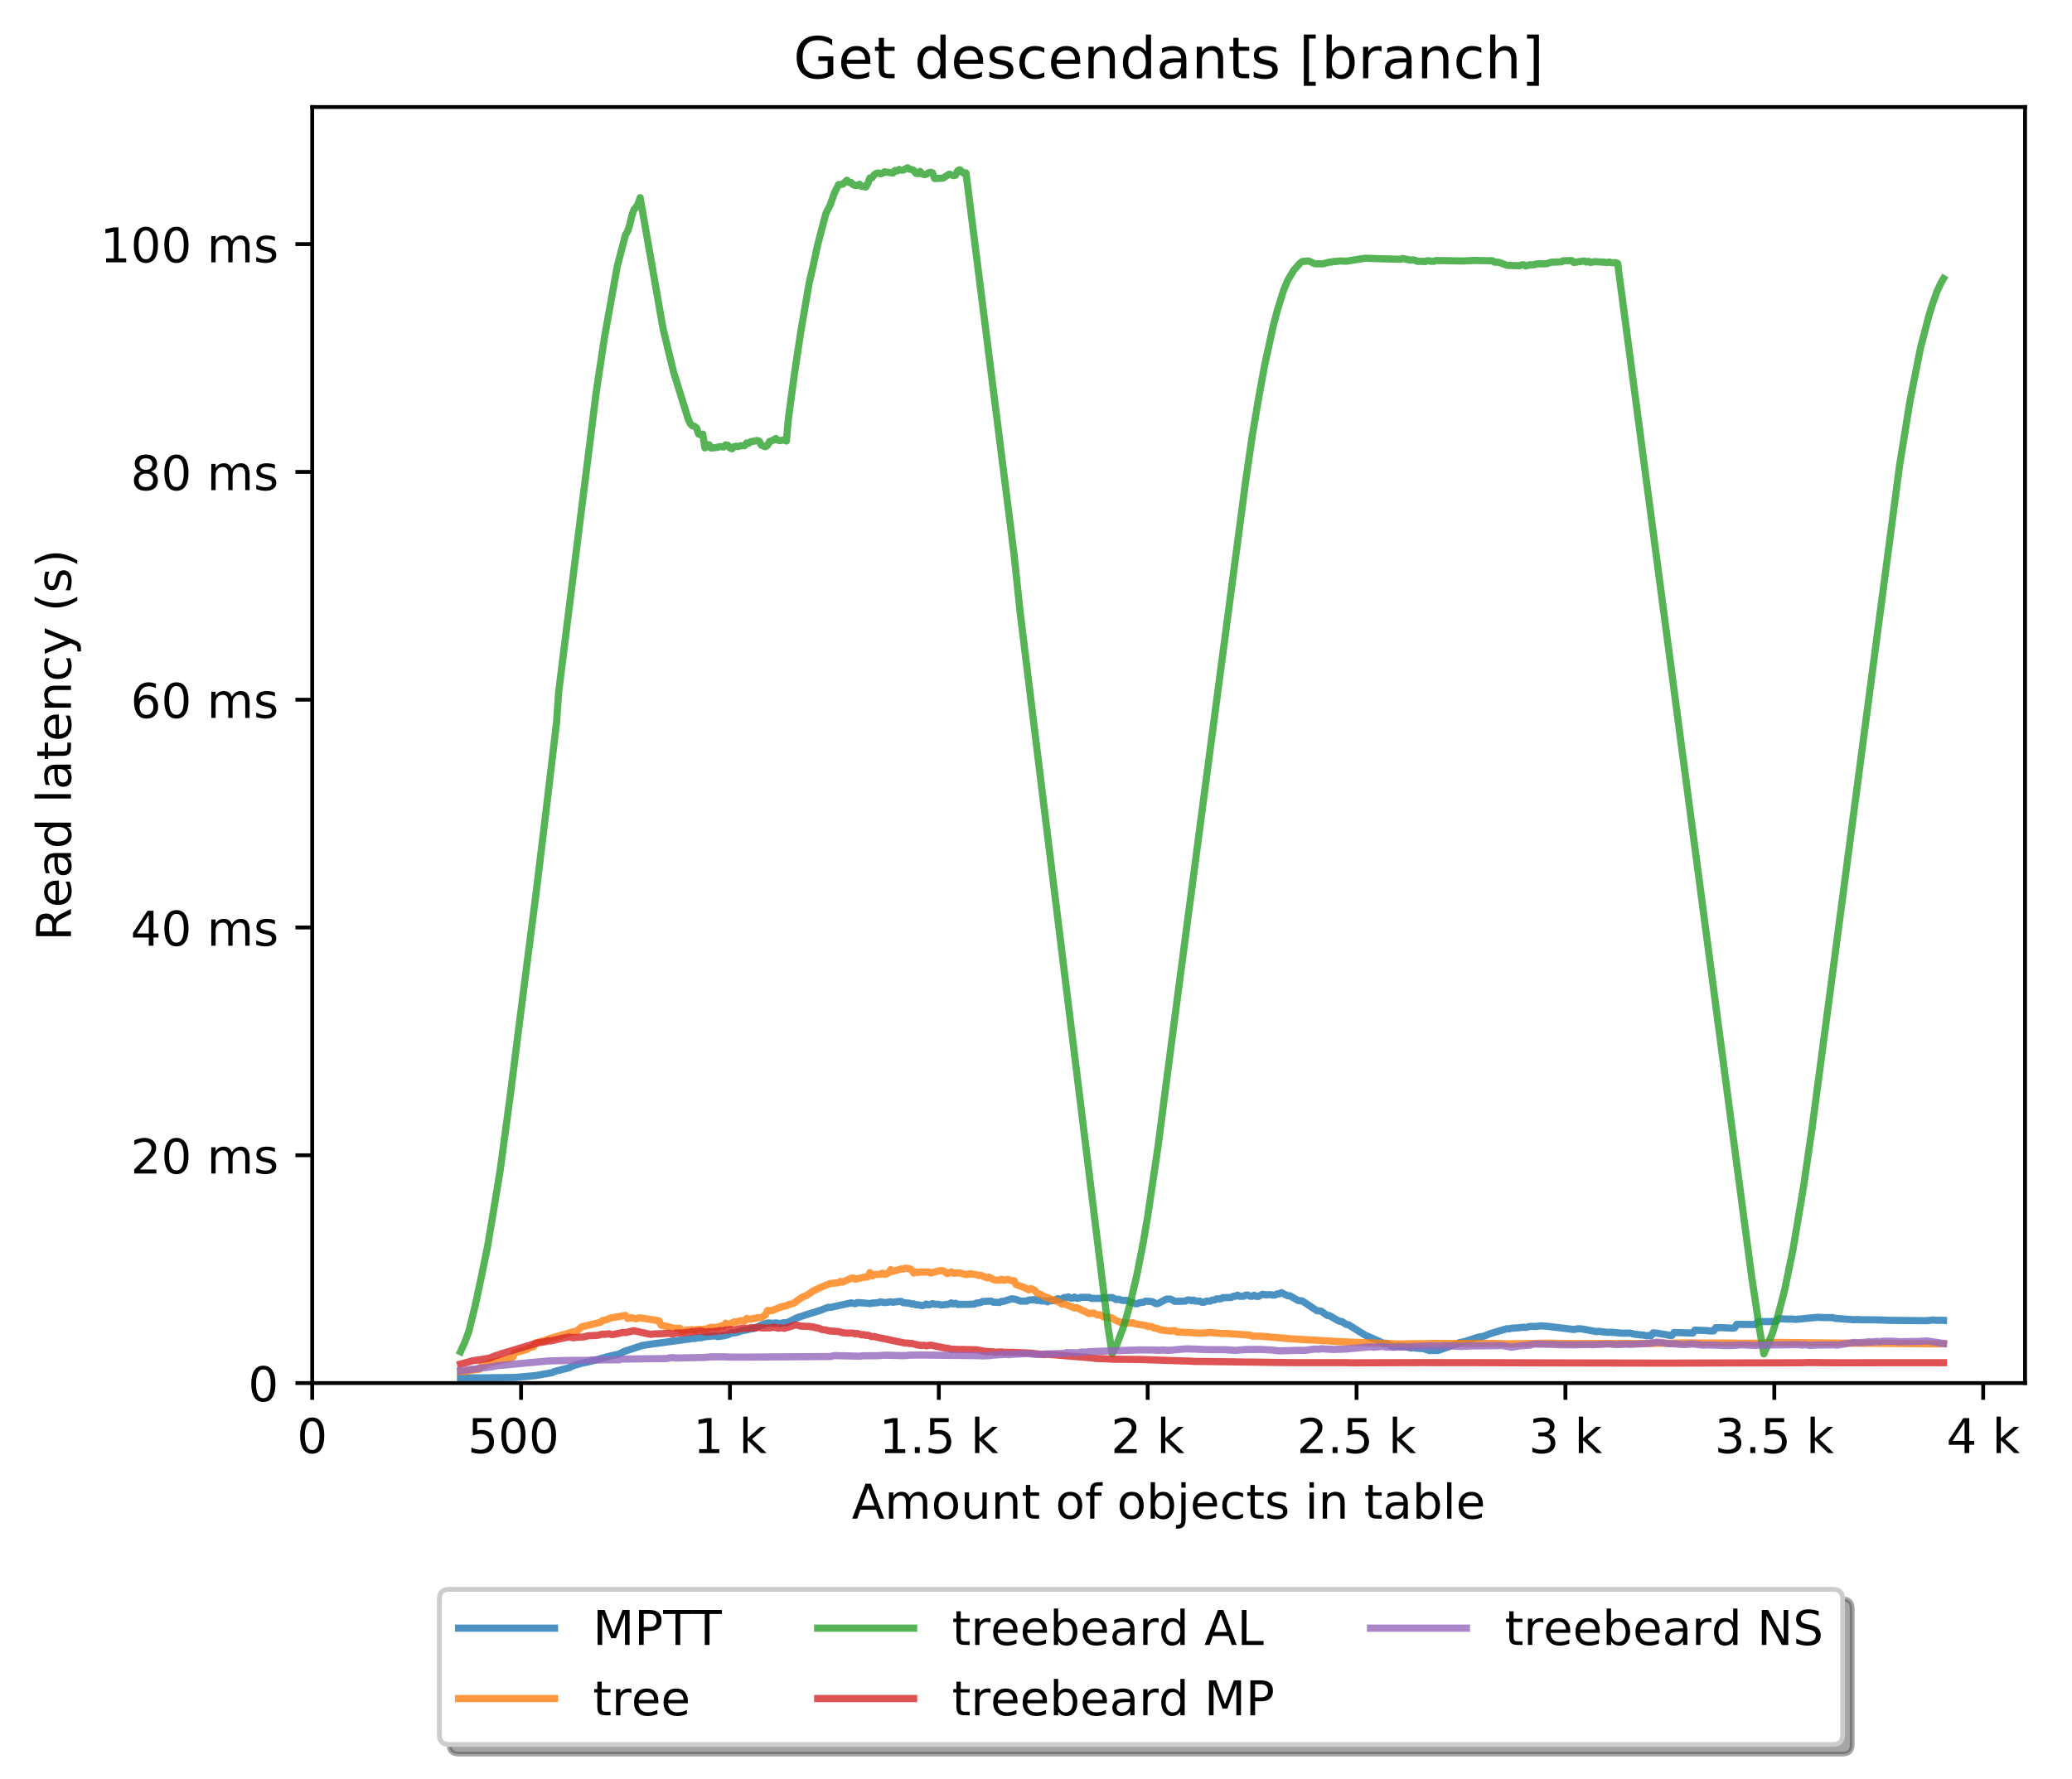 <?xml version="1.0" encoding="utf-8" standalone="no"?>
<!DOCTYPE svg PUBLIC "-//W3C//DTD SVG 1.1//EN"
  "http://www.w3.org/Graphics/SVG/1.1/DTD/svg11.dtd">
<!-- Created with matplotlib (http://matplotlib.org/) -->
<svg height="371pt" version="1.1" viewBox="0 0 432 371" width="432pt" xmlns="http://www.w3.org/2000/svg" xmlns:xlink="http://www.w3.org/1999/xlink">
 <defs>
  <style type="text/css">
*{stroke-linecap:butt;stroke-linejoin:round;}
  </style>
 </defs>
 <g id="figure_1">
  <g id="patch_1">
   <path d="M -0 371.002 
L 432.914 371.002 
L 432.914 0 
L -0 0 
z
" style="fill:#ffffff;"/>
  </g>
  <g id="axes_1">
   <g id="patch_2">
    <path d="M 65.094 288.43 
L 422.214 288.43 
L 422.214 22.318 
L 65.094 22.318 
z
" style="fill:#ffffff;"/>
   </g>
   <g id="matplotlib.axis_1">
    <g id="xtick_1">
     <g id="line2d_1">
      <defs>
       <path d="M 0 0 
L 0 3.5 
" id="m34a6d89c80" style="stroke:#000000;stroke-width:0.8;"/>
      </defs>
      <g>
       <use style="stroke:#000000;stroke-width:0.8;" x="65.094" xlink:href="#m34a6d89c80" y="288.43"/>
      </g>
     </g>
     <g id="text_1">
      <!-- 0 -->
      <defs>
       <path d="M 31.781 66.406 
Q 24.172 66.406 20.328 58.906 
Q 16.5 51.422 16.5 36.375 
Q 16.5 21.391 20.328 13.891 
Q 24.172 6.391 31.781 6.391 
Q 39.453 6.391 43.281 13.891 
Q 47.125 21.391 47.125 36.375 
Q 47.125 51.422 43.281 58.906 
Q 39.453 66.406 31.781 66.406 
z
M 31.781 74.219 
Q 44.047 74.219 50.516 64.516 
Q 56.984 54.828 56.984 36.375 
Q 56.984 17.969 50.516 8.266 
Q 44.047 -1.422 31.781 -1.422 
Q 19.531 -1.422 13.062 8.266 
Q 6.594 17.969 6.594 36.375 
Q 6.594 54.828 13.062 64.516 
Q 19.531 74.219 31.781 74.219 
z
" id="DejaVuSans-30"/>
      </defs>
      <g transform="translate(61.913 303.029)scale(0.1 -0.1)">
       <use xlink:href="#DejaVuSans-30"/>
      </g>
     </g>
    </g>
    <g id="xtick_2">
     <g id="line2d_2">
      <g>
       <use style="stroke:#000000;stroke-width:0.8;" x="108.642" xlink:href="#m34a6d89c80" y="288.43"/>
      </g>
     </g>
     <g id="text_2">
      <!-- 500  -->
      <defs>
       <path d="M 10.797 72.906 
L 49.516 72.906 
L 49.516 64.594 
L 19.828 64.594 
L 19.828 46.734 
Q 21.969 47.469 24.109 47.828 
Q 26.266 48.188 28.422 48.188 
Q 40.625 48.188 47.75 41.5 
Q 54.891 34.812 54.891 23.391 
Q 54.891 11.625 47.562 5.094 
Q 40.234 -1.422 26.906 -1.422 
Q 22.312 -1.422 17.547 -0.641 
Q 12.797 0.141 7.719 1.703 
L 7.719 11.625 
Q 12.109 9.234 16.797 8.062 
Q 21.484 6.891 26.703 6.891 
Q 35.156 6.891 40.078 11.328 
Q 45.016 15.766 45.016 23.391 
Q 45.016 31 40.078 35.438 
Q 35.156 39.891 26.703 39.891 
Q 22.75 39.891 18.812 39.016 
Q 14.891 38.141 10.797 36.281 
z
" id="DejaVuSans-35"/>
       <path id="DejaVuSans-20"/>
      </defs>
      <g transform="translate(97.51 303.029)scale(0.1 -0.1)">
       <use xlink:href="#DejaVuSans-35"/>
       <use x="63.623" xlink:href="#DejaVuSans-30"/>
       <use x="127.246" xlink:href="#DejaVuSans-30"/>
       <use x="190.869" xlink:href="#DejaVuSans-20"/>
      </g>
     </g>
    </g>
    <g id="xtick_3">
     <g id="line2d_3">
      <g>
       <use style="stroke:#000000;stroke-width:0.8;" x="152.191" xlink:href="#m34a6d89c80" y="288.43"/>
      </g>
     </g>
     <g id="text_3">
      <!-- 1 k -->
      <defs>
       <path d="M 12.406 8.297 
L 28.516 8.297 
L 28.516 63.922 
L 10.984 60.406 
L 10.984 69.391 
L 28.422 72.906 
L 38.281 72.906 
L 38.281 8.297 
L 54.391 8.297 
L 54.391 0 
L 12.406 0 
z
" id="DejaVuSans-31"/>
       <path d="M 9.078 75.984 
L 18.109 75.984 
L 18.109 31.109 
L 44.922 54.688 
L 56.391 54.688 
L 27.391 29.109 
L 57.625 0 
L 45.906 0 
L 18.109 26.703 
L 18.109 0 
L 9.078 0 
z
" id="DejaVuSans-6b"/>
      </defs>
      <g transform="translate(144.525 303.029)scale(0.1 -0.1)">
       <use xlink:href="#DejaVuSans-31"/>
       <use x="63.623" xlink:href="#DejaVuSans-20"/>
       <use x="95.41" xlink:href="#DejaVuSans-6b"/>
      </g>
     </g>
    </g>
    <g id="xtick_4">
     <g id="line2d_4">
      <g>
       <use style="stroke:#000000;stroke-width:0.8;" x="195.739" xlink:href="#m34a6d89c80" y="288.43"/>
      </g>
     </g>
     <g id="text_4">
      <!-- 1.5 k -->
      <defs>
       <path d="M 10.688 12.406 
L 21 12.406 
L 21 0 
L 10.688 0 
z
" id="DejaVuSans-2e"/>
      </defs>
      <g transform="translate(183.304 303.029)scale(0.1 -0.1)">
       <use xlink:href="#DejaVuSans-31"/>
       <use x="63.623" xlink:href="#DejaVuSans-2e"/>
       <use x="95.41" xlink:href="#DejaVuSans-35"/>
       <use x="159.033" xlink:href="#DejaVuSans-20"/>
       <use x="190.82" xlink:href="#DejaVuSans-6b"/>
      </g>
     </g>
    </g>
    <g id="xtick_5">
     <g id="line2d_5">
      <g>
       <use style="stroke:#000000;stroke-width:0.8;" x="239.288" xlink:href="#m34a6d89c80" y="288.43"/>
      </g>
     </g>
     <g id="text_5">
      <!-- 2 k -->
      <defs>
       <path d="M 19.188 8.297 
L 53.609 8.297 
L 53.609 0 
L 7.328 0 
L 7.328 8.297 
Q 12.938 14.109 22.625 23.891 
Q 32.328 33.688 34.812 36.531 
Q 39.547 41.844 41.422 45.531 
Q 43.312 49.219 43.312 52.781 
Q 43.312 58.594 39.234 62.25 
Q 35.156 65.922 28.609 65.922 
Q 23.969 65.922 18.812 64.312 
Q 13.672 62.703 7.812 59.422 
L 7.812 69.391 
Q 13.766 71.781 18.938 73 
Q 24.125 74.219 28.422 74.219 
Q 39.75 74.219 46.484 68.547 
Q 53.219 62.891 53.219 53.422 
Q 53.219 48.922 51.531 44.891 
Q 49.859 40.875 45.406 35.406 
Q 44.188 33.984 37.641 27.219 
Q 31.109 20.453 19.188 8.297 
z
" id="DejaVuSans-32"/>
      </defs>
      <g transform="translate(231.622 303.029)scale(0.1 -0.1)">
       <use xlink:href="#DejaVuSans-32"/>
       <use x="63.623" xlink:href="#DejaVuSans-20"/>
       <use x="95.41" xlink:href="#DejaVuSans-6b"/>
      </g>
     </g>
    </g>
    <g id="xtick_6">
     <g id="line2d_6">
      <g>
       <use style="stroke:#000000;stroke-width:0.8;" x="282.837" xlink:href="#m34a6d89c80" y="288.43"/>
      </g>
     </g>
     <g id="text_6">
      <!-- 2.5 k -->
      <g transform="translate(270.401 303.029)scale(0.1 -0.1)">
       <use xlink:href="#DejaVuSans-32"/>
       <use x="63.623" xlink:href="#DejaVuSans-2e"/>
       <use x="95.41" xlink:href="#DejaVuSans-35"/>
       <use x="159.033" xlink:href="#DejaVuSans-20"/>
       <use x="190.82" xlink:href="#DejaVuSans-6b"/>
      </g>
     </g>
    </g>
    <g id="xtick_7">
     <g id="line2d_7">
      <g>
       <use style="stroke:#000000;stroke-width:0.8;" x="326.385" xlink:href="#m34a6d89c80" y="288.43"/>
      </g>
     </g>
     <g id="text_7">
      <!-- 3 k -->
      <defs>
       <path d="M 40.578 39.312 
Q 47.656 37.797 51.625 33 
Q 55.609 28.219 55.609 21.188 
Q 55.609 10.406 48.188 4.484 
Q 40.766 -1.422 27.094 -1.422 
Q 22.516 -1.422 17.656 -0.516 
Q 12.797 0.391 7.625 2.203 
L 7.625 11.719 
Q 11.719 9.328 16.594 8.109 
Q 21.484 6.891 26.812 6.891 
Q 36.078 6.891 40.938 10.547 
Q 45.797 14.203 45.797 21.188 
Q 45.797 27.641 41.281 31.266 
Q 36.766 34.906 28.719 34.906 
L 20.219 34.906 
L 20.219 43.016 
L 29.109 43.016 
Q 36.375 43.016 40.234 45.922 
Q 44.094 48.828 44.094 54.297 
Q 44.094 59.906 40.109 62.906 
Q 36.141 65.922 28.719 65.922 
Q 24.656 65.922 20.016 65.031 
Q 15.375 64.156 9.812 62.312 
L 9.812 71.094 
Q 15.438 72.656 20.344 73.438 
Q 25.25 74.219 29.594 74.219 
Q 40.828 74.219 47.359 69.109 
Q 53.906 64.016 53.906 55.328 
Q 53.906 49.266 50.438 45.094 
Q 46.969 40.922 40.578 39.312 
z
" id="DejaVuSans-33"/>
      </defs>
      <g transform="translate(318.72 303.029)scale(0.1 -0.1)">
       <use xlink:href="#DejaVuSans-33"/>
       <use x="63.623" xlink:href="#DejaVuSans-20"/>
       <use x="95.41" xlink:href="#DejaVuSans-6b"/>
      </g>
     </g>
    </g>
    <g id="xtick_8">
     <g id="line2d_8">
      <g>
       <use style="stroke:#000000;stroke-width:0.8;" x="369.934" xlink:href="#m34a6d89c80" y="288.43"/>
      </g>
     </g>
     <g id="text_8">
      <!-- 3.5 k -->
      <g transform="translate(357.498 303.029)scale(0.1 -0.1)">
       <use xlink:href="#DejaVuSans-33"/>
       <use x="63.623" xlink:href="#DejaVuSans-2e"/>
       <use x="95.41" xlink:href="#DejaVuSans-35"/>
       <use x="159.033" xlink:href="#DejaVuSans-20"/>
       <use x="190.82" xlink:href="#DejaVuSans-6b"/>
      </g>
     </g>
    </g>
    <g id="xtick_9">
     <g id="line2d_9">
      <g>
       <use style="stroke:#000000;stroke-width:0.8;" x="413.482" xlink:href="#m34a6d89c80" y="288.43"/>
      </g>
     </g>
     <g id="text_9">
      <!-- 4 k -->
      <defs>
       <path d="M 37.797 64.312 
L 12.891 25.391 
L 37.797 25.391 
z
M 35.203 72.906 
L 47.609 72.906 
L 47.609 25.391 
L 58.016 25.391 
L 58.016 17.188 
L 47.609 17.188 
L 47.609 0 
L 37.797 0 
L 37.797 17.188 
L 4.891 17.188 
L 4.891 26.703 
z
" id="DejaVuSans-34"/>
      </defs>
      <g transform="translate(405.817 303.029)scale(0.1 -0.1)">
       <use xlink:href="#DejaVuSans-34"/>
       <use x="63.623" xlink:href="#DejaVuSans-20"/>
       <use x="95.41" xlink:href="#DejaVuSans-6b"/>
      </g>
     </g>
    </g>
    <g id="text_10">
     <!-- Amount of objects in table -->
     <defs>
      <path d="M 34.188 63.188 
L 20.797 26.906 
L 47.609 26.906 
z
M 28.609 72.906 
L 39.797 72.906 
L 67.578 0 
L 57.328 0 
L 50.688 18.703 
L 17.828 18.703 
L 11.188 0 
L 0.781 0 
z
" id="DejaVuSans-41"/>
      <path d="M 52 44.188 
Q 55.375 50.25 60.062 53.125 
Q 64.75 56 71.094 56 
Q 79.641 56 84.281 50.016 
Q 88.922 44.047 88.922 33.016 
L 88.922 0 
L 79.891 0 
L 79.891 32.719 
Q 79.891 40.578 77.094 44.375 
Q 74.312 48.188 68.609 48.188 
Q 61.625 48.188 57.562 43.547 
Q 53.516 38.922 53.516 30.906 
L 53.516 0 
L 44.484 0 
L 44.484 32.719 
Q 44.484 40.625 41.703 44.406 
Q 38.922 48.188 33.109 48.188 
Q 26.219 48.188 22.156 43.531 
Q 18.109 38.875 18.109 30.906 
L 18.109 0 
L 9.078 0 
L 9.078 54.688 
L 18.109 54.688 
L 18.109 46.188 
Q 21.188 51.219 25.484 53.609 
Q 29.781 56 35.688 56 
Q 41.656 56 45.828 52.969 
Q 50 49.953 52 44.188 
z
" id="DejaVuSans-6d"/>
      <path d="M 30.609 48.391 
Q 23.391 48.391 19.188 42.75 
Q 14.984 37.109 14.984 27.297 
Q 14.984 17.484 19.156 11.844 
Q 23.344 6.203 30.609 6.203 
Q 37.797 6.203 41.984 11.859 
Q 46.188 17.531 46.188 27.297 
Q 46.188 37.016 41.984 42.703 
Q 37.797 48.391 30.609 48.391 
z
M 30.609 56 
Q 42.328 56 49.016 48.375 
Q 55.719 40.766 55.719 27.297 
Q 55.719 13.875 49.016 6.219 
Q 42.328 -1.422 30.609 -1.422 
Q 18.844 -1.422 12.172 6.219 
Q 5.516 13.875 5.516 27.297 
Q 5.516 40.766 12.172 48.375 
Q 18.844 56 30.609 56 
z
" id="DejaVuSans-6f"/>
      <path d="M 8.5 21.578 
L 8.5 54.688 
L 17.484 54.688 
L 17.484 21.922 
Q 17.484 14.156 20.5 10.266 
Q 23.531 6.391 29.594 6.391 
Q 36.859 6.391 41.078 11.031 
Q 45.312 15.672 45.312 23.688 
L 45.312 54.688 
L 54.297 54.688 
L 54.297 0 
L 45.312 0 
L 45.312 8.406 
Q 42.047 3.422 37.719 1 
Q 33.406 -1.422 27.688 -1.422 
Q 18.266 -1.422 13.375 4.438 
Q 8.5 10.297 8.5 21.578 
z
M 31.109 56 
z
" id="DejaVuSans-75"/>
      <path d="M 54.891 33.016 
L 54.891 0 
L 45.906 0 
L 45.906 32.719 
Q 45.906 40.484 42.875 44.328 
Q 39.844 48.188 33.797 48.188 
Q 26.516 48.188 22.312 43.547 
Q 18.109 38.922 18.109 30.906 
L 18.109 0 
L 9.078 0 
L 9.078 54.688 
L 18.109 54.688 
L 18.109 46.188 
Q 21.344 51.125 25.703 53.562 
Q 30.078 56 35.797 56 
Q 45.219 56 50.047 50.172 
Q 54.891 44.344 54.891 33.016 
z
" id="DejaVuSans-6e"/>
      <path d="M 18.312 70.219 
L 18.312 54.688 
L 36.812 54.688 
L 36.812 47.703 
L 18.312 47.703 
L 18.312 18.016 
Q 18.312 11.328 20.141 9.422 
Q 21.969 7.516 27.594 7.516 
L 36.812 7.516 
L 36.812 0 
L 27.594 0 
Q 17.188 0 13.234 3.875 
Q 9.281 7.766 9.281 18.016 
L 9.281 47.703 
L 2.688 47.703 
L 2.688 54.688 
L 9.281 54.688 
L 9.281 70.219 
z
" id="DejaVuSans-74"/>
      <path d="M 37.109 75.984 
L 37.109 68.5 
L 28.516 68.5 
Q 23.688 68.5 21.797 66.547 
Q 19.922 64.594 19.922 59.516 
L 19.922 54.688 
L 34.719 54.688 
L 34.719 47.703 
L 19.922 47.703 
L 19.922 0 
L 10.891 0 
L 10.891 47.703 
L 2.297 47.703 
L 2.297 54.688 
L 10.891 54.688 
L 10.891 58.5 
Q 10.891 67.625 15.141 71.797 
Q 19.391 75.984 28.609 75.984 
z
" id="DejaVuSans-66"/>
      <path d="M 48.688 27.297 
Q 48.688 37.203 44.609 42.844 
Q 40.531 48.484 33.406 48.484 
Q 26.266 48.484 22.188 42.844 
Q 18.109 37.203 18.109 27.297 
Q 18.109 17.391 22.188 11.75 
Q 26.266 6.109 33.406 6.109 
Q 40.531 6.109 44.609 11.75 
Q 48.688 17.391 48.688 27.297 
z
M 18.109 46.391 
Q 20.953 51.266 25.266 53.625 
Q 29.594 56 35.594 56 
Q 45.562 56 51.781 48.094 
Q 58.016 40.188 58.016 27.297 
Q 58.016 14.406 51.781 6.484 
Q 45.562 -1.422 35.594 -1.422 
Q 29.594 -1.422 25.266 0.953 
Q 20.953 3.328 18.109 8.203 
L 18.109 0 
L 9.078 0 
L 9.078 75.984 
L 18.109 75.984 
z
" id="DejaVuSans-62"/>
      <path d="M 9.422 54.688 
L 18.406 54.688 
L 18.406 -0.984 
Q 18.406 -11.422 14.422 -16.109 
Q 10.453 -20.797 1.609 -20.797 
L -1.812 -20.797 
L -1.812 -13.188 
L 0.594 -13.188 
Q 5.719 -13.188 7.562 -10.812 
Q 9.422 -8.453 9.422 -0.984 
z
M 9.422 75.984 
L 18.406 75.984 
L 18.406 64.594 
L 9.422 64.594 
z
" id="DejaVuSans-6a"/>
      <path d="M 56.203 29.594 
L 56.203 25.203 
L 14.891 25.203 
Q 15.484 15.922 20.484 11.062 
Q 25.484 6.203 34.422 6.203 
Q 39.594 6.203 44.453 7.469 
Q 49.312 8.734 54.109 11.281 
L 54.109 2.781 
Q 49.266 0.734 44.188 -0.344 
Q 39.109 -1.422 33.891 -1.422 
Q 20.797 -1.422 13.156 6.188 
Q 5.516 13.812 5.516 26.812 
Q 5.516 40.234 12.766 48.109 
Q 20.016 56 32.328 56 
Q 43.359 56 49.781 48.891 
Q 56.203 41.797 56.203 29.594 
z
M 47.219 32.234 
Q 47.125 39.594 43.094 43.984 
Q 39.062 48.391 32.422 48.391 
Q 24.906 48.391 20.391 44.141 
Q 15.875 39.891 15.188 32.172 
z
" id="DejaVuSans-65"/>
      <path d="M 48.781 52.594 
L 48.781 44.188 
Q 44.969 46.297 41.141 47.344 
Q 37.312 48.391 33.406 48.391 
Q 24.656 48.391 19.812 42.844 
Q 14.984 37.312 14.984 27.297 
Q 14.984 17.281 19.812 11.734 
Q 24.656 6.203 33.406 6.203 
Q 37.312 6.203 41.141 7.25 
Q 44.969 8.297 48.781 10.406 
L 48.781 2.094 
Q 45.016 0.344 40.984 -0.531 
Q 36.969 -1.422 32.422 -1.422 
Q 20.062 -1.422 12.781 6.344 
Q 5.516 14.109 5.516 27.297 
Q 5.516 40.672 12.859 48.328 
Q 20.219 56 33.016 56 
Q 37.156 56 41.109 55.141 
Q 45.062 54.297 48.781 52.594 
z
" id="DejaVuSans-63"/>
      <path d="M 44.281 53.078 
L 44.281 44.578 
Q 40.484 46.531 36.375 47.5 
Q 32.281 48.484 27.875 48.484 
Q 21.188 48.484 17.844 46.438 
Q 14.5 44.391 14.5 40.281 
Q 14.5 37.156 16.891 35.375 
Q 19.281 33.594 26.516 31.984 
L 29.594 31.297 
Q 39.156 29.25 43.188 25.516 
Q 47.219 21.781 47.219 15.094 
Q 47.219 7.469 41.188 3.016 
Q 35.156 -1.422 24.609 -1.422 
Q 20.219 -1.422 15.453 -0.562 
Q 10.688 0.297 5.422 2 
L 5.422 11.281 
Q 10.406 8.688 15.234 7.391 
Q 20.062 6.109 24.812 6.109 
Q 31.156 6.109 34.562 8.281 
Q 37.984 10.453 37.984 14.406 
Q 37.984 18.062 35.516 20.016 
Q 33.062 21.969 24.703 23.781 
L 21.578 24.516 
Q 13.234 26.266 9.516 29.906 
Q 5.812 33.547 5.812 39.891 
Q 5.812 47.609 11.281 51.797 
Q 16.75 56 26.812 56 
Q 31.781 56 36.172 55.266 
Q 40.578 54.547 44.281 53.078 
z
" id="DejaVuSans-73"/>
      <path d="M 9.422 54.688 
L 18.406 54.688 
L 18.406 0 
L 9.422 0 
z
M 9.422 75.984 
L 18.406 75.984 
L 18.406 64.594 
L 9.422 64.594 
z
" id="DejaVuSans-69"/>
      <path d="M 34.281 27.484 
Q 23.391 27.484 19.188 25 
Q 14.984 22.516 14.984 16.5 
Q 14.984 11.719 18.141 8.906 
Q 21.297 6.109 26.703 6.109 
Q 34.188 6.109 38.703 11.406 
Q 43.219 16.703 43.219 25.484 
L 43.219 27.484 
z
M 52.203 31.203 
L 52.203 0 
L 43.219 0 
L 43.219 8.297 
Q 40.141 3.328 35.547 0.953 
Q 30.953 -1.422 24.312 -1.422 
Q 15.922 -1.422 10.953 3.297 
Q 6 8.016 6 15.922 
Q 6 25.141 12.172 29.828 
Q 18.359 34.516 30.609 34.516 
L 43.219 34.516 
L 43.219 35.406 
Q 43.219 41.609 39.141 45 
Q 35.062 48.391 27.688 48.391 
Q 23 48.391 18.547 47.266 
Q 14.109 46.141 10.016 43.891 
L 10.016 52.203 
Q 14.938 54.109 19.578 55.047 
Q 24.219 56 28.609 56 
Q 40.484 56 46.344 49.844 
Q 52.203 43.703 52.203 31.203 
z
" id="DejaVuSans-61"/>
      <path d="M 9.422 75.984 
L 18.406 75.984 
L 18.406 0 
L 9.422 0 
z
" id="DejaVuSans-6c"/>
     </defs>
     <g transform="translate(177.595 316.707)scale(0.1 -0.1)">
      <use xlink:href="#DejaVuSans-41"/>
      <use x="68.408" xlink:href="#DejaVuSans-6d"/>
      <use x="165.82" xlink:href="#DejaVuSans-6f"/>
      <use x="227.002" xlink:href="#DejaVuSans-75"/>
      <use x="290.381" xlink:href="#DejaVuSans-6e"/>
      <use x="353.76" xlink:href="#DejaVuSans-74"/>
      <use x="392.969" xlink:href="#DejaVuSans-20"/>
      <use x="424.756" xlink:href="#DejaVuSans-6f"/>
      <use x="485.938" xlink:href="#DejaVuSans-66"/>
      <use x="521.143" xlink:href="#DejaVuSans-20"/>
      <use x="552.93" xlink:href="#DejaVuSans-6f"/>
      <use x="614.111" xlink:href="#DejaVuSans-62"/>
      <use x="677.588" xlink:href="#DejaVuSans-6a"/>
      <use x="705.371" xlink:href="#DejaVuSans-65"/>
      <use x="766.895" xlink:href="#DejaVuSans-63"/>
      <use x="821.875" xlink:href="#DejaVuSans-74"/>
      <use x="861.084" xlink:href="#DejaVuSans-73"/>
      <use x="913.184" xlink:href="#DejaVuSans-20"/>
      <use x="944.971" xlink:href="#DejaVuSans-69"/>
      <use x="972.754" xlink:href="#DejaVuSans-6e"/>
      <use x="1036.133" xlink:href="#DejaVuSans-20"/>
      <use x="1067.92" xlink:href="#DejaVuSans-74"/>
      <use x="1107.129" xlink:href="#DejaVuSans-61"/>
      <use x="1168.408" xlink:href="#DejaVuSans-62"/>
      <use x="1231.885" xlink:href="#DejaVuSans-6c"/>
      <use x="1259.668" xlink:href="#DejaVuSans-65"/>
     </g>
    </g>
   </g>
   <g id="matplotlib.axis_2">
    <g id="ytick_1">
     <g id="line2d_10">
      <defs>
       <path d="M 0 0 
L -3.5 0 
" id="mdfe9439445" style="stroke:#000000;stroke-width:0.8;"/>
      </defs>
      <g>
       <use style="stroke:#000000;stroke-width:0.8;" x="65.094" xlink:href="#mdfe9439445" y="288.43"/>
      </g>
     </g>
     <g id="text_11">
      <!-- 0 -->
      <g transform="translate(51.731 292.229)scale(0.1 -0.1)">
       <use xlink:href="#DejaVuSans-30"/>
      </g>
     </g>
    </g>
    <g id="ytick_2">
     <g id="line2d_11">
      <g>
       <use style="stroke:#000000;stroke-width:0.8;" x="65.094" xlink:href="#mdfe9439445" y="240.926"/>
      </g>
     </g>
     <g id="text_12">
      <!-- 20 ms -->
      <g transform="translate(27.241 244.725)scale(0.1 -0.1)">
       <use xlink:href="#DejaVuSans-32"/>
       <use x="63.623" xlink:href="#DejaVuSans-30"/>
       <use x="127.246" xlink:href="#DejaVuSans-20"/>
       <use x="159.033" xlink:href="#DejaVuSans-6d"/>
       <use x="256.445" xlink:href="#DejaVuSans-73"/>
      </g>
     </g>
    </g>
    <g id="ytick_3">
     <g id="line2d_12">
      <g>
       <use style="stroke:#000000;stroke-width:0.8;" x="65.094" xlink:href="#mdfe9439445" y="193.422"/>
      </g>
     </g>
     <g id="text_13">
      <!-- 40 ms -->
      <g transform="translate(27.241 197.221)scale(0.1 -0.1)">
       <use xlink:href="#DejaVuSans-34"/>
       <use x="63.623" xlink:href="#DejaVuSans-30"/>
       <use x="127.246" xlink:href="#DejaVuSans-20"/>
       <use x="159.033" xlink:href="#DejaVuSans-6d"/>
       <use x="256.445" xlink:href="#DejaVuSans-73"/>
      </g>
     </g>
    </g>
    <g id="ytick_4">
     <g id="line2d_13">
      <g>
       <use style="stroke:#000000;stroke-width:0.8;" x="65.094" xlink:href="#mdfe9439445" y="145.917"/>
      </g>
     </g>
     <g id="text_14">
      <!-- 60 ms -->
      <defs>
       <path d="M 33.016 40.375 
Q 26.375 40.375 22.484 35.828 
Q 18.609 31.297 18.609 23.391 
Q 18.609 15.531 22.484 10.953 
Q 26.375 6.391 33.016 6.391 
Q 39.656 6.391 43.531 10.953 
Q 47.406 15.531 47.406 23.391 
Q 47.406 31.297 43.531 35.828 
Q 39.656 40.375 33.016 40.375 
z
M 52.594 71.297 
L 52.594 62.312 
Q 48.875 64.062 45.094 64.984 
Q 41.312 65.922 37.594 65.922 
Q 27.828 65.922 22.672 59.328 
Q 17.531 52.734 16.797 39.406 
Q 19.672 43.656 24.016 45.922 
Q 28.375 48.188 33.594 48.188 
Q 44.578 48.188 50.953 41.516 
Q 57.328 34.859 57.328 23.391 
Q 57.328 12.156 50.688 5.359 
Q 44.047 -1.422 33.016 -1.422 
Q 20.359 -1.422 13.672 8.266 
Q 6.984 17.969 6.984 36.375 
Q 6.984 53.656 15.188 63.938 
Q 23.391 74.219 37.203 74.219 
Q 40.922 74.219 44.703 73.484 
Q 48.484 72.75 52.594 71.297 
z
" id="DejaVuSans-36"/>
      </defs>
      <g transform="translate(27.241 149.717)scale(0.1 -0.1)">
       <use xlink:href="#DejaVuSans-36"/>
       <use x="63.623" xlink:href="#DejaVuSans-30"/>
       <use x="127.246" xlink:href="#DejaVuSans-20"/>
       <use x="159.033" xlink:href="#DejaVuSans-6d"/>
       <use x="256.445" xlink:href="#DejaVuSans-73"/>
      </g>
     </g>
    </g>
    <g id="ytick_5">
     <g id="line2d_14">
      <g>
       <use style="stroke:#000000;stroke-width:0.8;" x="65.094" xlink:href="#mdfe9439445" y="98.413"/>
      </g>
     </g>
     <g id="text_15">
      <!-- 80 ms -->
      <defs>
       <path d="M 31.781 34.625 
Q 24.75 34.625 20.719 30.859 
Q 16.703 27.094 16.703 20.516 
Q 16.703 13.922 20.719 10.156 
Q 24.75 6.391 31.781 6.391 
Q 38.812 6.391 42.859 10.172 
Q 46.922 13.969 46.922 20.516 
Q 46.922 27.094 42.891 30.859 
Q 38.875 34.625 31.781 34.625 
z
M 21.922 38.812 
Q 15.578 40.375 12.031 44.719 
Q 8.5 49.078 8.5 55.328 
Q 8.5 64.062 14.719 69.141 
Q 20.953 74.219 31.781 74.219 
Q 42.672 74.219 48.875 69.141 
Q 55.078 64.062 55.078 55.328 
Q 55.078 49.078 51.531 44.719 
Q 48 40.375 41.703 38.812 
Q 48.828 37.156 52.797 32.312 
Q 56.781 27.484 56.781 20.516 
Q 56.781 9.906 50.312 4.234 
Q 43.844 -1.422 31.781 -1.422 
Q 19.734 -1.422 13.25 4.234 
Q 6.781 9.906 6.781 20.516 
Q 6.781 27.484 10.781 32.312 
Q 14.797 37.156 21.922 38.812 
z
M 18.312 54.391 
Q 18.312 48.734 21.844 45.562 
Q 25.391 42.391 31.781 42.391 
Q 38.141 42.391 41.719 45.562 
Q 45.312 48.734 45.312 54.391 
Q 45.312 60.062 41.719 63.234 
Q 38.141 66.406 31.781 66.406 
Q 25.391 66.406 21.844 63.234 
Q 18.312 60.062 18.312 54.391 
z
" id="DejaVuSans-38"/>
      </defs>
      <g transform="translate(27.241 102.212)scale(0.1 -0.1)">
       <use xlink:href="#DejaVuSans-38"/>
       <use x="63.623" xlink:href="#DejaVuSans-30"/>
       <use x="127.246" xlink:href="#DejaVuSans-20"/>
       <use x="159.033" xlink:href="#DejaVuSans-6d"/>
       <use x="256.445" xlink:href="#DejaVuSans-73"/>
      </g>
     </g>
    </g>
    <g id="ytick_6">
     <g id="line2d_15">
      <g>
       <use style="stroke:#000000;stroke-width:0.8;" x="65.094" xlink:href="#mdfe9439445" y="50.909"/>
      </g>
     </g>
     <g id="text_16">
      <!-- 100 ms -->
      <g transform="translate(20.878 54.708)scale(0.1 -0.1)">
       <use xlink:href="#DejaVuSans-31"/>
       <use x="63.623" xlink:href="#DejaVuSans-30"/>
       <use x="127.246" xlink:href="#DejaVuSans-30"/>
       <use x="190.869" xlink:href="#DejaVuSans-20"/>
       <use x="222.656" xlink:href="#DejaVuSans-6d"/>
       <use x="320.068" xlink:href="#DejaVuSans-73"/>
      </g>
     </g>
    </g>
    <g id="text_17">
     <!-- Read latency (s) -->
     <defs>
      <path d="M 44.391 34.188 
Q 47.562 33.109 50.562 29.594 
Q 53.562 26.078 56.594 19.922 
L 66.609 0 
L 56 0 
L 46.688 18.703 
Q 43.062 26.031 39.672 28.422 
Q 36.281 30.812 30.422 30.812 
L 19.672 30.812 
L 19.672 0 
L 9.812 0 
L 9.812 72.906 
L 32.078 72.906 
Q 44.578 72.906 50.734 67.672 
Q 56.891 62.453 56.891 51.906 
Q 56.891 45.016 53.688 40.469 
Q 50.484 35.938 44.391 34.188 
z
M 19.672 64.797 
L 19.672 38.922 
L 32.078 38.922 
Q 39.203 38.922 42.844 42.219 
Q 46.484 45.516 46.484 51.906 
Q 46.484 58.297 42.844 61.547 
Q 39.203 64.797 32.078 64.797 
z
" id="DejaVuSans-52"/>
      <path d="M 45.406 46.391 
L 45.406 75.984 
L 54.391 75.984 
L 54.391 0 
L 45.406 0 
L 45.406 8.203 
Q 42.578 3.328 38.25 0.953 
Q 33.938 -1.422 27.875 -1.422 
Q 17.969 -1.422 11.734 6.484 
Q 5.516 14.406 5.516 27.297 
Q 5.516 40.188 11.734 48.094 
Q 17.969 56 27.875 56 
Q 33.938 56 38.25 53.625 
Q 42.578 51.266 45.406 46.391 
z
M 14.797 27.297 
Q 14.797 17.391 18.875 11.75 
Q 22.953 6.109 30.078 6.109 
Q 37.203 6.109 41.297 11.75 
Q 45.406 17.391 45.406 27.297 
Q 45.406 37.203 41.297 42.844 
Q 37.203 48.484 30.078 48.484 
Q 22.953 48.484 18.875 42.844 
Q 14.797 37.203 14.797 27.297 
z
" id="DejaVuSans-64"/>
      <path d="M 32.172 -5.078 
Q 28.375 -14.844 24.75 -17.812 
Q 21.141 -20.797 15.094 -20.797 
L 7.906 -20.797 
L 7.906 -13.281 
L 13.188 -13.281 
Q 16.891 -13.281 18.938 -11.516 
Q 21 -9.766 23.484 -3.219 
L 25.094 0.875 
L 2.984 54.688 
L 12.5 54.688 
L 29.594 11.922 
L 46.688 54.688 
L 56.203 54.688 
z
" id="DejaVuSans-79"/>
      <path d="M 31 75.875 
Q 24.469 64.656 21.281 53.656 
Q 18.109 42.672 18.109 31.391 
Q 18.109 20.125 21.312 9.062 
Q 24.516 -2 31 -13.188 
L 23.188 -13.188 
Q 15.875 -1.703 12.234 9.375 
Q 8.594 20.453 8.594 31.391 
Q 8.594 42.281 12.203 53.312 
Q 15.828 64.359 23.188 75.875 
z
" id="DejaVuSans-28"/>
      <path d="M 8.016 75.875 
L 15.828 75.875 
Q 23.141 64.359 26.781 53.312 
Q 30.422 42.281 30.422 31.391 
Q 30.422 20.453 26.781 9.375 
Q 23.141 -1.703 15.828 -13.188 
L 8.016 -13.188 
Q 14.5 -2 17.703 9.062 
Q 20.906 20.125 20.906 31.391 
Q 20.906 42.672 17.703 53.656 
Q 14.5 64.656 8.016 75.875 
z
" id="DejaVuSans-29"/>
     </defs>
     <g transform="translate(14.798 196.212)rotate(-90)scale(0.1 -0.1)">
      <use xlink:href="#DejaVuSans-52"/>
      <use x="69.42" xlink:href="#DejaVuSans-65"/>
      <use x="130.943" xlink:href="#DejaVuSans-61"/>
      <use x="192.223" xlink:href="#DejaVuSans-64"/>
      <use x="255.699" xlink:href="#DejaVuSans-20"/>
      <use x="287.486" xlink:href="#DejaVuSans-6c"/>
      <use x="315.27" xlink:href="#DejaVuSans-61"/>
      <use x="376.549" xlink:href="#DejaVuSans-74"/>
      <use x="415.758" xlink:href="#DejaVuSans-65"/>
      <use x="477.281" xlink:href="#DejaVuSans-6e"/>
      <use x="540.66" xlink:href="#DejaVuSans-63"/>
      <use x="595.641" xlink:href="#DejaVuSans-79"/>
      <use x="654.82" xlink:href="#DejaVuSans-20"/>
      <use x="686.607" xlink:href="#DejaVuSans-28"/>
      <use x="725.621" xlink:href="#DejaVuSans-73"/>
      <use x="777.721" xlink:href="#DejaVuSans-29"/>
     </g>
    </g>
   </g>
   <g id="line2d_16">
    <path clip-path="url(#pce3b94813b)" d="M 96.013 287.322 
L 100.368 287.348 
L 105.158 287.294 
L 107.336 287.261 
L 111.691 286.864 
L 115.175 286.246 
L 115.61 286.009 
L 118.658 285.241 
L 119.529 284.802 
L 121.271 284.299 
L 123.013 283.935 
L 127.368 282.745 
L 128.675 282.474 
L 129.546 282.191 
L 129.981 281.888 
L 133.9 280.593 
L 135.642 280.327 
L 143.917 279.213 
L 144.352 279.102 
L 144.788 279.147 
L 145.659 278.949 
L 146.094 278.999 
L 146.965 278.774 
L 149.142 278.582 
L 149.578 278.745 
L 150.884 278.575 
L 151.755 278.365 
L 152.626 277.975 
L 153.497 277.916 
L 154.804 277.495 
L 155.675 277.353 
L 156.11 277.217 
L 156.981 277.091 
L 159.159 276.172 
L 160.03 275.892 
L 161.336 275.967 
L 161.772 275.887 
L 162.643 276.017 
L 163.514 275.817 
L 163.949 275.901 
L 166.126 274.831 
L 168.304 274.107 
L 170.917 273.312 
L 172.659 272.628 
L 173.094 272.665 
L 177.449 271.71 
L 178.32 271.885 
L 178.756 271.642 
L 180.497 271.762 
L 181.368 271.868 
L 181.804 271.752 
L 182.675 271.699 
L 183.11 271.655 
L 183.546 271.493 
L 184.417 271.652 
L 185.723 271.491 
L 186.159 271.581 
L 187.465 271.406 
L 187.901 271.41 
L 188.336 271.68 
L 189.643 271.774 
L 190.078 271.953 
L 190.514 271.912 
L 190.949 272.103 
L 191.385 272.098 
L 192.256 272.286 
L 192.691 272.19 
L 193.127 271.944 
L 193.562 272.116 
L 193.998 272.05 
L 194.433 271.866 
L 194.868 271.988 
L 195.739 272.004 
L 196.175 272.162 
L 197.481 272.022 
L 197.917 271.936 
L 198.352 271.705 
L 198.788 271.938 
L 199.223 271.791 
L 199.659 272.03 
L 201.401 272.017 
L 203.143 271.97 
L 203.578 271.741 
L 204.449 271.654 
L 204.885 271.415 
L 206.627 271.339 
L 207.062 271.559 
L 207.933 271.59 
L 208.369 271.631 
L 208.804 271.39 
L 209.239 271.395 
L 210.981 270.838 
L 211.852 270.989 
L 212.723 271.325 
L 214.03 271.356 
L 214.465 271.122 
L 215.772 271.021 
L 216.207 271.215 
L 216.643 271.092 
L 217.078 271.315 
L 217.949 271.282 
L 218.385 271.499 
L 218.82 271.265 
L 219.691 271.244 
L 220.562 270.826 
L 220.998 271.065 
L 221.869 270.599 
L 222.304 270.602 
L 222.74 270.454 
L 223.175 270.694 
L 223.611 270.711 
L 224.046 270.501 
L 224.481 270.745 
L 224.917 270.745 
L 225.352 270.548 
L 227.094 270.559 
L 227.53 270.771 
L 229.707 270.782 
L 230.143 270.54 
L 230.578 270.678 
L 231.449 270.599 
L 231.885 270.589 
L 232.756 271.033 
L 233.191 270.941 
L 234.062 271.201 
L 234.933 271.193 
L 235.804 271.677 
L 236.24 271.651 
L 236.675 271.886 
L 237.111 271.89 
L 237.546 271.669 
L 238.417 271.58 
L 238.853 271.345 
L 240.159 271.425 
L 241.03 271.881 
L 241.465 271.829 
L 243.207 270.921 
L 244.078 270.917 
L 244.949 271.389 
L 247.127 271.344 
L 247.562 271.104 
L 247.998 271.1 
L 248.433 271.247 
L 248.869 271.118 
L 249.304 271.347 
L 250.175 271.344 
L 250.611 271.603 
L 251.046 271.579 
L 251.482 271.342 
L 252.353 271.337 
L 252.788 271.105 
L 253.224 271.107 
L 253.659 270.867 
L 254.53 270.863 
L 254.965 270.619 
L 256.707 270.58 
L 257.143 270.33 
L 257.578 270.328 
L 258.014 270.093 
L 258.449 270.338 
L 259.32 270.321 
L 259.756 270.081 
L 260.191 270.078 
L 260.627 270.319 
L 261.062 270.328 
L 261.498 270.121 
L 261.933 270.349 
L 262.369 270.365 
L 263.24 269.914 
L 264.111 270.049 
L 264.546 269.973 
L 265.417 270.077 
L 265.853 270.074 
L 266.288 269.824 
L 266.724 269.822 
L 267.159 269.582 
L 268.466 270.222 
L 268.901 270.217 
L 270.643 271.211 
L 271.514 271.308 
L 274.562 273.33 
L 275.433 273.435 
L 276.74 274.329 
L 277.175 274.357 
L 278.917 275.379 
L 279.353 275.563 
L 279.788 275.606 
L 280.659 276.196 
L 281.095 276.238 
L 284.579 278.411 
L 288.062 279.943 
L 288.498 280.216 
L 288.933 280.104 
L 290.675 280.901 
L 291.546 280.65 
L 291.982 280.82 
L 292.417 280.652 
L 293.724 281.016 
L 294.159 281.13 
L 294.595 280.999 
L 295.03 281.129 
L 296.772 281.261 
L 298.079 281.648 
L 299.821 281.638 
L 303.304 280.406 
L 303.74 280.329 
L 304.175 280.027 
L 305.482 279.745 
L 308.095 278.891 
L 309.401 278.64 
L 310.708 278.12 
L 314.192 277.089 
L 314.627 277.138 
L 315.063 277.007 
L 316.804 276.881 
L 317.675 276.772 
L 318.111 276.847 
L 318.982 276.617 
L 320.288 276.629 
L 321.159 276.498 
L 322.466 276.574 
L 324.643 276.834 
L 328.127 277.259 
L 328.998 277.099 
L 329.869 277.151 
L 332.917 277.713 
L 333.353 277.634 
L 335.095 277.858 
L 335.966 277.829 
L 338.143 278.031 
L 339.014 278.023 
L 339.885 278.009 
L 340.756 278.228 
L 342.063 278.39 
L 342.498 278.401 
L 343.369 278.58 
L 343.805 278.488 
L 344.24 278.57 
L 344.676 277.947 
L 345.547 278.045 
L 347.288 278.321 
L 348.159 278.501 
L 348.595 278.489 
L 349.03 277.888 
L 350.772 277.935 
L 352.95 278.007 
L 353.385 277.389 
L 355.998 277.487 
L 356.434 277.573 
L 357.305 277.541 
L 357.74 276.859 
L 358.176 276.932 
L 358.611 276.845 
L 361.224 276.989 
L 361.659 276.933 
L 362.095 276.184 
L 366.014 276.226 
L 366.45 275.62 
L 368.627 275.609 
L 370.369 275.567 
L 370.805 274.996 
L 371.676 275.048 
L 372.982 275.113 
L 373.418 275.06 
L 374.289 275.155 
L 379.079 274.709 
L 380.385 274.78 
L 382.127 274.769 
L 382.563 274.934 
L 386.482 275.222 
L 387.353 275.181 
L 388.224 275.24 
L 389.095 275.232 
L 390.837 275.245 
L 391.708 275.26 
L 393.885 275.35 
L 401.724 275.426 
L 403.031 275.277 
L 403.902 275.355 
L 404.773 275.34 
L 405.208 275.359 
L 405.208 275.359 
" style="fill:none;opacity:0.8;stroke:#1f77b4;stroke-linecap:square;stroke-width:1.5;"/>
   </g>
   <g id="line2d_17">
    <path clip-path="url(#pce3b94813b)" d="M 96.013 286.027 
L 96.884 286.032 
L 97.32 285.991 
L 97.755 285.815 
L 99.933 285.545 
L 100.368 284.848 
L 101.239 284.73 
L 102.11 284.232 
L 106.465 283.275 
L 106.9 283.048 
L 107.336 282.129 
L 109.949 281.392 
L 110.384 281.062 
L 111.255 280.827 
L 111.691 280.062 
L 113.868 279.452 
L 114.739 279.106 
L 120.4 277.482 
L 121.271 276.71 
L 125.191 275.755 
L 125.626 275.399 
L 126.497 275.198 
L 127.368 274.847 
L 130.417 274.323 
L 130.852 274.953 
L 131.723 274.793 
L 132.594 275.052 
L 133.03 274.868 
L 133.465 274.838 
L 136.078 275.233 
L 137.384 275.453 
L 137.82 276.353 
L 140.868 277.054 
L 141.739 277.007 
L 142.175 277.577 
L 142.61 277.561 
L 143.046 277.365 
L 144.352 277.295 
L 144.788 277.474 
L 145.223 277.263 
L 147.401 277.169 
L 147.836 276.892 
L 148.272 276.811 
L 149.142 276.816 
L 149.578 276.79 
L 150.449 276.473 
L 150.884 276.537 
L 151.32 275.933 
L 151.755 276.241 
L 152.191 276.13 
L 153.062 275.659 
L 153.497 275.703 
L 154.368 275.416 
L 155.239 275.518 
L 155.675 274.95 
L 156.11 275.103 
L 156.546 275.115 
L 156.981 274.95 
L 157.417 274.972 
L 157.852 274.808 
L 158.723 274.759 
L 159.594 274.202 
L 160.03 273.301 
L 160.901 273.326 
L 163.078 272.471 
L 163.949 272.326 
L 164.384 272.051 
L 164.82 272.012 
L 165.691 271.653 
L 166.997 270.662 
L 168.304 270.072 
L 169.61 269.18 
L 171.352 268.365 
L 173.094 267.663 
L 174.401 267.55 
L 174.836 267.475 
L 175.272 267.242 
L 175.707 267.373 
L 176.578 266.967 
L 177.449 266.575 
L 177.885 266.505 
L 178.32 266.786 
L 180.062 266.37 
L 180.933 266.276 
L 181.368 265.404 
L 181.804 266.086 
L 182.239 265.801 
L 183.11 265.754 
L 183.546 265.725 
L 183.981 265.514 
L 184.417 265.759 
L 184.852 265.645 
L 185.288 265.399 
L 185.723 264.753 
L 186.159 265.125 
L 187.901 264.633 
L 188.336 264.652 
L 188.772 264.471 
L 189.643 264.576 
L 190.078 264.866 
L 190.514 265.484 
L 190.949 265.25 
L 191.385 265.379 
L 191.82 265.281 
L 193.127 265.276 
L 193.562 265.244 
L 193.998 265.491 
L 195.739 265.024 
L 196.61 264.987 
L 197.481 265.594 
L 198.352 265.246 
L 198.788 265.539 
L 199.659 265.469 
L 200.094 265.464 
L 201.401 265.811 
L 202.272 265.646 
L 203.578 265.81 
L 204.014 266.007 
L 204.449 265.946 
L 205.756 266.49 
L 206.191 266.332 
L 207.062 266.835 
L 207.498 266.947 
L 208.369 267.004 
L 208.804 266.771 
L 209.239 266.989 
L 210.11 266.815 
L 210.981 267.105 
L 211.417 267.074 
L 211.852 267.892 
L 213.594 268.53 
L 214.465 269.003 
L 214.901 268.712 
L 215.772 269.104 
L 216.207 269.661 
L 217.078 270.034 
L 217.949 270.464 
L 220.562 271.433 
L 221.433 271.965 
L 221.869 271.891 
L 224.046 272.787 
L 224.481 272.696 
L 227.094 273.943 
L 227.965 273.802 
L 228.836 274.243 
L 229.272 274.181 
L 230.143 274.662 
L 231.449 274.733 
L 231.885 274.891 
L 232.756 275.433 
L 233.627 275.739 
L 234.062 275.858 
L 234.498 275.812 
L 234.933 275.943 
L 236.24 275.853 
L 236.675 276.085 
L 238.417 276.346 
L 238.853 276.418 
L 239.288 276.638 
L 239.723 276.595 
L 240.159 276.677 
L 240.594 276.953 
L 241.465 277.092 
L 241.901 277.334 
L 244.078 277.586 
L 244.949 277.482 
L 245.385 277.783 
L 246.256 277.812 
L 247.998 277.894 
L 250.175 278.03 
L 252.353 277.886 
L 254.965 278.108 
L 255.836 278.077 
L 256.707 278.168 
L 257.578 278.215 
L 260.627 278.437 
L 261.062 278.651 
L 262.804 278.647 
L 268.901 279.189 
L 278.046 279.71 
L 279.788 279.823 
L 291.982 280.283 
L 294.595 280.196 
L 297.208 280.21 
L 298.95 280.151 
L 306.788 280.188 
L 311.143 280.149 
L 314.627 280.241 
L 315.498 280.216 
L 317.24 280.207 
L 322.901 280.106 
L 325.95 280.17 
L 327.256 280.176 
L 344.676 280.174 
L 345.547 280.13 
L 347.288 280.138 
L 350.772 280.066 
L 360.788 280.078 
L 362.966 280.126 
L 367.321 280.105 
L 368.192 280.014 
L 370.369 279.951 
L 387.789 280.132 
L 390.402 280.127 
L 403.031 280.262 
L 405.208 280.232 
L 405.208 280.232 
" style="fill:none;opacity:0.8;stroke:#ff7f0e;stroke-linecap:square;stroke-width:1.5;"/>
   </g>
   <g id="line2d_18">
    <path clip-path="url(#pce3b94813b)" d="M 96.013 281.894 
L 96.884 279.984 
L 97.755 277.632 
L 99.062 272.335 
L 100.368 266.228 
L 101.675 259.84 
L 102.981 252.009 
L 104.287 244.007 
L 106.465 227.842 
L 108.207 214.026 
L 109.949 200.415 
L 111.691 186.892 
L 113.868 168.945 
L 116.046 150.604 
L 116.481 144.299 
L 118.658 126.815 
L 124.32 81.694 
L 126.062 70.173 
L 128.675 55.616 
L 130.417 48.957 
L 130.852 48.25 
L 131.288 46.914 
L 131.723 45.036 
L 132.159 43.73 
L 132.594 43.251 
L 133.03 42.553 
L 133.465 41.226 
L 138.255 68.607 
L 140.433 77.569 
L 143.481 87.387 
L 143.917 88.375 
L 144.352 88.779 
L 144.788 88.909 
L 145.223 89.244 
L 145.659 90.536 
L 146.094 90.657 
L 146.53 90.534 
L 146.965 93.4 
L 147.401 93.142 
L 147.836 92.741 
L 148.272 93.438 
L 149.578 93.297 
L 150.013 93.148 
L 150.884 93.211 
L 151.32 92.774 
L 151.755 92.862 
L 152.191 93.404 
L 152.626 93.588 
L 153.062 93.137 
L 153.497 93.053 
L 153.933 93.117 
L 154.368 92.963 
L 155.239 92.946 
L 155.675 92.361 
L 156.11 92.45 
L 156.546 92.105 
L 157.417 91.962 
L 157.852 91.864 
L 158.288 92.009 
L 158.723 92.837 
L 159.594 93.164 
L 160.03 92.852 
L 160.465 92.053 
L 160.901 91.947 
L 161.772 91.456 
L 162.207 91.823 
L 162.643 91.909 
L 163.514 91.731 
L 163.949 91.97 
L 164.384 87.214 
L 165.691 77.558 
L 166.997 68.93 
L 168.739 58.845 
L 169.61 55.117 
L 170.481 51.057 
L 171.788 46.05 
L 172.223 44.456 
L 173.094 42.738 
L 173.965 40.248 
L 174.836 38.501 
L 175.707 38.412 
L 176.578 37.59 
L 177.014 38.047 
L 177.449 38.057 
L 177.885 38.53 
L 178.32 38.67 
L 178.756 38.657 
L 179.191 38.424 
L 179.626 38.887 
L 180.062 38.842 
L 180.497 39.024 
L 180.933 38.266 
L 181.368 37.11 
L 181.804 37.07 
L 182.239 36.479 
L 182.675 36.168 
L 183.11 36.064 
L 183.546 36.248 
L 183.981 36.132 
L 184.417 35.837 
L 186.159 36.095 
L 186.594 35.551 
L 187.03 35.667 
L 187.465 35.342 
L 187.901 35.491 
L 188.336 35.458 
L 189.207 34.99 
L 189.643 35.298 
L 190.078 35.364 
L 190.514 35.543 
L 190.949 36.145 
L 191.385 36.231 
L 191.82 35.74 
L 192.256 36.273 
L 192.691 36.426 
L 193.127 36.349 
L 193.562 36.06 
L 193.998 35.929 
L 194.433 36.057 
L 194.868 37.24 
L 196.61 37.153 
L 197.917 36.313 
L 198.788 36.626 
L 199.223 36.532 
L 199.659 35.634 
L 200.094 35.401 
L 200.965 36.151 
L 201.401 36.057 
L 211.417 115.557 
L 212.723 127.966 
L 231.014 276.749 
L 231.885 282.302 
L 232.756 280.646 
L 234.062 277.191 
L 234.933 274.402 
L 235.804 271.179 
L 237.111 265.498 
L 238.417 258.791 
L 239.288 253.634 
L 241.465 238.937 
L 243.207 225.476 
L 245.385 208.825 
L 252.353 155.995 
L 259.756 100.029 
L 261.062 91.061 
L 262.369 83.279 
L 263.675 76.148 
L 265.417 68.168 
L 266.288 64.812 
L 267.595 60.613 
L 268.466 58.469 
L 269.772 56.317 
L 271.078 54.845 
L 271.514 54.54 
L 272.82 54.426 
L 273.691 54.801 
L 274.127 55.016 
L 275.869 55.019 
L 277.175 54.661 
L 277.611 54.662 
L 278.046 54.518 
L 278.482 54.543 
L 279.353 54.421 
L 280.659 54.475 
L 284.579 53.857 
L 291.982 54.081 
L 292.417 53.905 
L 293.724 54.178 
L 294.159 54.245 
L 294.595 54.181 
L 295.03 54.279 
L 295.466 54.495 
L 296.772 54.509 
L 297.208 54.541 
L 297.643 54.346 
L 298.514 54.507 
L 298.95 54.481 
L 299.385 54.328 
L 305.046 54.429 
L 307.224 54.314 
L 310.708 54.384 
L 311.143 54.376 
L 311.579 54.658 
L 312.45 54.685 
L 314.192 55.332 
L 316.804 55.428 
L 317.24 55.239 
L 317.675 55.208 
L 318.111 55.476 
L 318.982 55.213 
L 319.853 55.235 
L 320.288 55.031 
L 322.466 55.005 
L 323.337 54.689 
L 325.514 54.608 
L 325.95 54.388 
L 327.692 54.335 
L 328.127 54.736 
L 330.305 54.417 
L 330.74 54.639 
L 331.175 54.498 
L 331.611 54.729 
L 332.482 54.561 
L 335.095 54.734 
L 335.53 54.645 
L 335.966 54.781 
L 336.837 54.773 
L 337.272 54.939 
L 365.143 265.771 
L 366.885 277.386 
L 367.756 282.353 
L 369.498 278.155 
L 370.805 273.953 
L 372.111 268.885 
L 373.853 260.467 
L 376.03 247.447 
L 377.772 235.52 
L 384.305 186.161 
L 386.047 172.872 
L 396.063 96.992 
L 398.24 83.507 
L 400.418 72.53 
L 402.16 65.834 
L 403.031 63.075 
L 403.902 60.647 
L 404.773 58.828 
L 405.208 58.093 
L 405.208 58.093 
" style="fill:none;opacity:0.8;stroke:#2ca02c;stroke-linecap:square;stroke-width:1.5;"/>
   </g>
   <g id="line2d_19">
    <path clip-path="url(#pce3b94813b)" d="M 96.013 284.468 
L 98.626 283.758 
L 99.933 283.576 
L 101.239 283.36 
L 102.11 283.22 
L 103.416 282.683 
L 103.852 282.588 
L 104.723 282.257 
L 112.126 280.035 
L 112.997 279.919 
L 113.868 279.775 
L 114.304 279.579 
L 114.739 279.667 
L 117.788 278.974 
L 118.658 278.843 
L 119.529 278.993 
L 120.4 278.882 
L 121.707 278.809 
L 122.578 278.57 
L 124.32 278.501 
L 124.755 278.449 
L 125.626 278.213 
L 126.062 278.277 
L 126.933 278.141 
L 127.368 278.301 
L 127.804 278.314 
L 129.546 277.949 
L 129.981 277.855 
L 130.417 277.908 
L 131.723 277.611 
L 132.159 277.511 
L 135.642 278.279 
L 136.513 278.172 
L 137.82 278.146 
L 139.562 278.036 
L 139.997 278.207 
L 140.433 278.17 
L 140.868 277.991 
L 142.61 277.969 
L 144.352 277.721 
L 145.223 277.643 
L 146.094 277.561 
L 146.965 277.745 
L 147.401 277.81 
L 147.836 277.676 
L 148.272 277.774 
L 149.142 277.614 
L 149.578 277.628 
L 150.013 277.448 
L 150.449 277.537 
L 150.884 277.504 
L 151.32 277.333 
L 151.755 277.446 
L 152.191 277.257 
L 153.062 277.345 
L 154.804 276.988 
L 155.675 277.045 
L 156.11 277.02 
L 156.546 276.863 
L 156.981 276.862 
L 157.417 276.988 
L 158.288 276.756 
L 158.723 276.931 
L 160.465 276.925 
L 161.336 276.744 
L 162.207 276.983 
L 163.078 276.913 
L 163.514 277.013 
L 165.255 276.501 
L 165.691 276.329 
L 166.126 276.33 
L 166.997 276.574 
L 168.304 276.609 
L 168.739 276.602 
L 169.175 276.726 
L 169.61 276.724 
L 170.046 276.901 
L 170.481 276.91 
L 171.352 277.264 
L 172.223 277.373 
L 172.659 277.528 
L 174.836 277.689 
L 175.707 277.933 
L 176.578 278.01 
L 177.885 278.016 
L 178.32 278.186 
L 178.756 278.083 
L 179.626 278.382 
L 180.062 278.315 
L 180.497 278.488 
L 180.933 278.446 
L 181.804 278.761 
L 182.239 278.715 
L 183.11 278.948 
L 183.981 279.109 
L 188.772 280.106 
L 189.207 280.087 
L 189.643 280.198 
L 190.078 280.154 
L 191.385 280.511 
L 192.256 280.585 
L 192.691 280.543 
L 193.127 280.665 
L 193.998 280.515 
L 197.046 281.123 
L 197.917 281.245 
L 198.352 281.42 
L 198.788 281.37 
L 199.659 281.411 
L 203.578 281.484 
L 205.32 281.816 
L 207.062 281.919 
L 207.498 282.004 
L 208.804 281.932 
L 209.239 282.025 
L 210.981 282.018 
L 214.901 282.185 
L 215.772 282.292 
L 217.514 282.486 
L 218.385 282.424 
L 227.53 283.172 
L 228.401 283.292 
L 231.014 283.4 
L 231.885 283.452 
L 237.546 283.509 
L 246.256 283.798 
L 247.998 283.847 
L 248.869 283.906 
L 269.772 284.174 
L 280.224 284.175 
L 281.966 284.211 
L 295.901 284.166 
L 307.659 284.178 
L 328.127 284.235 
L 347.288 284.27 
L 375.595 284.195 
L 376.901 284.15 
L 382.563 284.198 
L 399.111 284.186 
L 405.208 284.188 
L 405.208 284.188 
" style="fill:none;opacity:0.8;stroke:#d62728;stroke-linecap:square;stroke-width:1.5;"/>
   </g>
   <g id="line2d_20">
    <path clip-path="url(#pce3b94813b)" d="M 96.013 285.844 
L 102.546 285.044 
L 103.416 284.836 
L 114.304 283.815 
L 119.529 283.692 
L 122.578 283.696 
L 123.449 283.618 
L 129.11 283.583 
L 129.546 283.433 
L 139.126 283.316 
L 139.562 283.156 
L 140.433 283.126 
L 140.868 283.209 
L 142.175 283.186 
L 146.965 283.082 
L 148.272 282.961 
L 150.884 282.954 
L 152.191 283.017 
L 155.239 283.022 
L 160.465 282.976 
L 173.094 282.9 
L 173.965 282.697 
L 178.32 282.804 
L 179.191 282.826 
L 180.062 282.733 
L 183.11 282.723 
L 184.417 282.623 
L 185.288 282.627 
L 187.901 282.707 
L 188.772 282.705 
L 189.643 282.612 
L 192.256 282.586 
L 204.014 282.713 
L 204.885 282.765 
L 206.191 282.713 
L 207.062 282.598 
L 209.675 282.447 
L 210.546 282.513 
L 210.981 282.42 
L 212.288 282.383 
L 214.03 282.273 
L 215.772 282.443 
L 221.869 282.249 
L 222.304 282.091 
L 224.917 282.121 
L 225.352 281.962 
L 226.223 281.979 
L 227.53 281.865 
L 228.836 281.821 
L 237.546 281.515 
L 241.03 281.545 
L 241.465 281.61 
L 242.336 281.529 
L 243.643 281.615 
L 246.691 281.346 
L 247.562 281.29 
L 251.917 281.464 
L 255.401 281.47 
L 257.578 281.62 
L 258.885 281.503 
L 259.756 281.433 
L 261.062 281.432 
L 262.369 281.406 
L 263.24 281.436 
L 265.417 281.563 
L 266.724 281.715 
L 271.078 281.593 
L 271.949 281.625 
L 272.82 281.508 
L 274.127 281.333 
L 274.998 281.371 
L 275.433 281.272 
L 278.046 281.416 
L 280.659 281.329 
L 285.885 280.854 
L 286.32 280.965 
L 288.062 280.796 
L 288.933 280.907 
L 289.804 280.956 
L 293.724 280.89 
L 294.595 280.823 
L 296.337 280.767 
L 297.643 280.658 
L 299.385 280.702 
L 300.256 280.715 
L 301.127 280.628 
L 303.74 280.739 
L 304.611 280.815 
L 305.482 280.738 
L 305.917 280.776 
L 306.353 280.684 
L 307.659 280.684 
L 313.321 280.609 
L 315.063 280.951 
L 315.933 280.847 
L 316.804 280.676 
L 318.982 280.526 
L 319.853 280.29 
L 324.208 280.381 
L 325.079 280.443 
L 326.821 280.436 
L 327.692 280.467 
L 331.175 280.392 
L 332.046 280.454 
L 335.53 280.271 
L 336.837 280.427 
L 339.014 280.312 
L 339.885 280.362 
L 340.756 280.324 
L 342.063 280.249 
L 343.369 280.182 
L 344.24 280.075 
L 345.547 279.902 
L 346.417 279.959 
L 347.724 280.21 
L 349.466 280.281 
L 350.337 280.376 
L 351.208 280.409 
L 352.079 280.334 
L 352.95 280.277 
L 355.127 280.535 
L 355.998 280.484 
L 358.611 280.555 
L 359.482 280.623 
L 361.659 280.583 
L 362.966 280.448 
L 366.014 280.611 
L 366.885 280.482 
L 367.321 280.558 
L 368.627 280.497 
L 375.16 280.411 
L 375.595 280.514 
L 376.466 280.436 
L 377.337 280.595 
L 378.208 280.515 
L 382.563 280.459 
L 382.998 280.535 
L 386.482 279.953 
L 387.353 280.009 
L 389.095 279.92 
L 389.531 279.819 
L 390.402 279.872 
L 391.272 279.726 
L 391.708 279.83 
L 392.579 279.7 
L 394.756 279.703 
L 396.063 279.839 
L 396.934 279.79 
L 399.982 279.749 
L 401.724 279.634 
L 405.208 280.181 
L 405.208 280.181 
" style="fill:none;opacity:0.8;stroke:#9467bd;stroke-linecap:square;stroke-width:1.5;"/>
   </g>
   <g id="patch_3">
    <path d="M 65.094 288.43 
L 65.094 22.318 
" style="fill:none;stroke:#000000;stroke-linecap:square;stroke-linejoin:miter;stroke-width:0.8;"/>
   </g>
   <g id="patch_4">
    <path d="M 422.214 288.43 
L 422.214 22.318 
" style="fill:none;stroke:#000000;stroke-linecap:square;stroke-linejoin:miter;stroke-width:0.8;"/>
   </g>
   <g id="patch_5">
    <path d="M 65.094 288.43 
L 422.214 288.43 
" style="fill:none;stroke:#000000;stroke-linecap:square;stroke-linejoin:miter;stroke-width:0.8;"/>
   </g>
   <g id="patch_6">
    <path d="M 65.094 22.318 
L 422.214 22.318 
" style="fill:none;stroke:#000000;stroke-linecap:square;stroke-linejoin:miter;stroke-width:0.8;"/>
   </g>
   <g id="text_18">
    <!-- Get descendants [branch] -->
    <defs>
     <path d="M 59.516 10.406 
L 59.516 29.984 
L 43.406 29.984 
L 43.406 38.094 
L 69.281 38.094 
L 69.281 6.781 
Q 63.578 2.734 56.688 0.656 
Q 49.812 -1.422 42 -1.422 
Q 24.906 -1.422 15.25 8.562 
Q 5.609 18.562 5.609 36.375 
Q 5.609 54.25 15.25 64.234 
Q 24.906 74.219 42 74.219 
Q 49.125 74.219 55.547 72.453 
Q 61.969 70.703 67.391 67.281 
L 67.391 56.781 
Q 61.922 61.422 55.766 63.766 
Q 49.609 66.109 42.828 66.109 
Q 29.438 66.109 22.719 58.641 
Q 16.016 51.172 16.016 36.375 
Q 16.016 21.625 22.719 14.156 
Q 29.438 6.688 42.828 6.688 
Q 48.047 6.688 52.141 7.594 
Q 56.25 8.5 59.516 10.406 
z
" id="DejaVuSans-47"/>
     <path d="M 8.594 75.984 
L 29.297 75.984 
L 29.297 69 
L 17.578 69 
L 17.578 -6.203 
L 29.297 -6.203 
L 29.297 -13.188 
L 8.594 -13.188 
z
" id="DejaVuSans-5b"/>
     <path d="M 41.109 46.297 
Q 39.594 47.172 37.812 47.578 
Q 36.031 48 33.891 48 
Q 26.266 48 22.188 43.047 
Q 18.109 38.094 18.109 28.812 
L 18.109 0 
L 9.078 0 
L 9.078 54.688 
L 18.109 54.688 
L 18.109 46.188 
Q 20.953 51.172 25.484 53.578 
Q 30.031 56 36.531 56 
Q 37.453 56 38.578 55.875 
Q 39.703 55.766 41.062 55.516 
z
" id="DejaVuSans-72"/>
     <path d="M 54.891 33.016 
L 54.891 0 
L 45.906 0 
L 45.906 32.719 
Q 45.906 40.484 42.875 44.328 
Q 39.844 48.188 33.797 48.188 
Q 26.516 48.188 22.312 43.547 
Q 18.109 38.922 18.109 30.906 
L 18.109 0 
L 9.078 0 
L 9.078 75.984 
L 18.109 75.984 
L 18.109 46.188 
Q 21.344 51.125 25.703 53.562 
Q 30.078 56 35.797 56 
Q 45.219 56 50.047 50.172 
Q 54.891 44.344 54.891 33.016 
z
" id="DejaVuSans-68"/>
     <path d="M 30.422 75.984 
L 30.422 -13.188 
L 9.719 -13.188 
L 9.719 -6.203 
L 21.391 -6.203 
L 21.391 69 
L 9.719 69 
L 9.719 75.984 
z
" id="DejaVuSans-5d"/>
    </defs>
    <g transform="translate(165.422 16.318)scale(0.12 -0.12)">
     <use xlink:href="#DejaVuSans-47"/>
     <use x="77.49" xlink:href="#DejaVuSans-65"/>
     <use x="139.014" xlink:href="#DejaVuSans-74"/>
     <use x="178.223" xlink:href="#DejaVuSans-20"/>
     <use x="210.01" xlink:href="#DejaVuSans-64"/>
     <use x="273.486" xlink:href="#DejaVuSans-65"/>
     <use x="335.01" xlink:href="#DejaVuSans-73"/>
     <use x="387.109" xlink:href="#DejaVuSans-63"/>
     <use x="442.09" xlink:href="#DejaVuSans-65"/>
     <use x="503.613" xlink:href="#DejaVuSans-6e"/>
     <use x="566.992" xlink:href="#DejaVuSans-64"/>
     <use x="630.469" xlink:href="#DejaVuSans-61"/>
     <use x="691.748" xlink:href="#DejaVuSans-6e"/>
     <use x="755.127" xlink:href="#DejaVuSans-74"/>
     <use x="794.336" xlink:href="#DejaVuSans-73"/>
     <use x="846.436" xlink:href="#DejaVuSans-20"/>
     <use x="878.223" xlink:href="#DejaVuSans-5b"/>
     <use x="917.236" xlink:href="#DejaVuSans-62"/>
     <use x="980.713" xlink:href="#DejaVuSans-72"/>
     <use x="1021.826" xlink:href="#DejaVuSans-61"/>
     <use x="1083.105" xlink:href="#DejaVuSans-6e"/>
     <use x="1146.484" xlink:href="#DejaVuSans-63"/>
     <use x="1201.465" xlink:href="#DejaVuSans-68"/>
     <use x="1264.844" xlink:href="#DejaVuSans-5d"/>
    </g>
   </g>
   <g id="legend_1">
    <g id="patch_7">
     <path d="M 95.614 365.802 
L 384.173 365.802 
Q 386.173 365.802 386.173 363.802 
L 386.173 335.446 
Q 386.173 333.446 384.173 333.446 
L 95.614 333.446 
Q 93.614 333.446 93.614 335.446 
L 93.614 363.802 
Q 93.614 365.802 95.614 365.802 
z
" style="fill:#4c4c4c;opacity:0.5;stroke:#4c4c4c;stroke-linejoin:miter;"/>
    </g>
    <g id="patch_8">
     <path d="M 93.614 363.802 
L 382.173 363.802 
Q 384.173 363.802 384.173 361.802 
L 384.173 333.446 
Q 384.173 331.446 382.173 331.446 
L 93.614 331.446 
Q 91.614 331.446 91.614 333.446 
L 91.614 361.802 
Q 91.614 363.802 93.614 363.802 
z
" style="fill:#ffffff;stroke:#cccccc;stroke-linejoin:miter;"/>
    </g>
    <g id="line2d_21">
     <path d="M 95.614 339.545 
L 115.614 339.545 
" style="fill:none;opacity:0.8;stroke:#1f77b4;stroke-linecap:square;stroke-width:1.5;"/>
    </g>
    <g id="line2d_22"/>
    <g id="text_19">
     <!-- MPTT -->
     <defs>
      <path d="M 9.812 72.906 
L 24.516 72.906 
L 43.109 23.297 
L 61.812 72.906 
L 76.516 72.906 
L 76.516 0 
L 66.891 0 
L 66.891 64.016 
L 48.094 14.016 
L 38.188 14.016 
L 19.391 64.016 
L 19.391 0 
L 9.812 0 
z
" id="DejaVuSans-4d"/>
      <path d="M 19.672 64.797 
L 19.672 37.406 
L 32.078 37.406 
Q 38.969 37.406 42.719 40.969 
Q 46.484 44.531 46.484 51.125 
Q 46.484 57.672 42.719 61.234 
Q 38.969 64.797 32.078 64.797 
z
M 9.812 72.906 
L 32.078 72.906 
Q 44.344 72.906 50.609 67.359 
Q 56.891 61.812 56.891 51.125 
Q 56.891 40.328 50.609 34.812 
Q 44.344 29.297 32.078 29.297 
L 19.672 29.297 
L 19.672 0 
L 9.812 0 
z
" id="DejaVuSans-50"/>
      <path d="M -0.297 72.906 
L 61.375 72.906 
L 61.375 64.594 
L 35.5 64.594 
L 35.5 0 
L 25.594 0 
L 25.594 64.594 
L -0.297 64.594 
z
" id="DejaVuSans-54"/>
     </defs>
     <g transform="translate(123.614 343.045)scale(0.1 -0.1)">
      <use xlink:href="#DejaVuSans-4d"/>
      <use x="86.279" xlink:href="#DejaVuSans-50"/>
      <use x="146.582" xlink:href="#DejaVuSans-54"/>
      <use x="207.65" xlink:href="#DejaVuSans-54"/>
     </g>
    </g>
    <g id="line2d_23">
     <path d="M 95.614 354.223 
L 115.614 354.223 
" style="fill:none;opacity:0.8;stroke:#ff7f0e;stroke-linecap:square;stroke-width:1.5;"/>
    </g>
    <g id="line2d_24"/>
    <g id="text_20">
     <!-- tree -->
     <g transform="translate(123.614 357.723)scale(0.1 -0.1)">
      <use xlink:href="#DejaVuSans-74"/>
      <use x="39.209" xlink:href="#DejaVuSans-72"/>
      <use x="80.291" xlink:href="#DejaVuSans-65"/>
      <use x="141.814" xlink:href="#DejaVuSans-65"/>
     </g>
    </g>
    <g id="line2d_25">
     <path d="M 170.486 339.545 
L 190.486 339.545 
" style="fill:none;opacity:0.8;stroke:#2ca02c;stroke-linecap:square;stroke-width:1.5;"/>
    </g>
    <g id="line2d_26"/>
    <g id="text_21">
     <!-- treebeard AL -->
     <defs>
      <path d="M 9.812 72.906 
L 19.672 72.906 
L 19.672 8.297 
L 55.172 8.297 
L 55.172 0 
L 9.812 0 
z
" id="DejaVuSans-4c"/>
     </defs>
     <g transform="translate(198.486 343.045)scale(0.1 -0.1)">
      <use xlink:href="#DejaVuSans-74"/>
      <use x="39.209" xlink:href="#DejaVuSans-72"/>
      <use x="80.291" xlink:href="#DejaVuSans-65"/>
      <use x="141.814" xlink:href="#DejaVuSans-65"/>
      <use x="203.338" xlink:href="#DejaVuSans-62"/>
      <use x="266.814" xlink:href="#DejaVuSans-65"/>
      <use x="328.338" xlink:href="#DejaVuSans-61"/>
      <use x="389.617" xlink:href="#DejaVuSans-72"/>
      <use x="430.715" xlink:href="#DejaVuSans-64"/>
      <use x="494.191" xlink:href="#DejaVuSans-20"/>
      <use x="525.979" xlink:href="#DejaVuSans-41"/>
      <use x="594.387" xlink:href="#DejaVuSans-4c"/>
     </g>
    </g>
    <g id="line2d_27">
     <path d="M 170.486 354.223 
L 190.486 354.223 
" style="fill:none;opacity:0.8;stroke:#d62728;stroke-linecap:square;stroke-width:1.5;"/>
    </g>
    <g id="line2d_28"/>
    <g id="text_22">
     <!-- treebeard MP -->
     <g transform="translate(198.486 357.723)scale(0.1 -0.1)">
      <use xlink:href="#DejaVuSans-74"/>
      <use x="39.209" xlink:href="#DejaVuSans-72"/>
      <use x="80.291" xlink:href="#DejaVuSans-65"/>
      <use x="141.814" xlink:href="#DejaVuSans-65"/>
      <use x="203.338" xlink:href="#DejaVuSans-62"/>
      <use x="266.814" xlink:href="#DejaVuSans-65"/>
      <use x="328.338" xlink:href="#DejaVuSans-61"/>
      <use x="389.617" xlink:href="#DejaVuSans-72"/>
      <use x="430.715" xlink:href="#DejaVuSans-64"/>
      <use x="494.191" xlink:href="#DejaVuSans-20"/>
      <use x="525.979" xlink:href="#DejaVuSans-4d"/>
      <use x="612.258" xlink:href="#DejaVuSans-50"/>
     </g>
    </g>
    <g id="line2d_29">
     <path d="M 285.744 339.545 
L 305.744 339.545 
" style="fill:none;opacity:0.8;stroke:#9467bd;stroke-linecap:square;stroke-width:1.5;"/>
    </g>
    <g id="line2d_30"/>
    <g id="text_23">
     <!-- treebeard NS -->
     <defs>
      <path d="M 9.812 72.906 
L 23.094 72.906 
L 55.422 11.922 
L 55.422 72.906 
L 64.984 72.906 
L 64.984 0 
L 51.703 0 
L 19.391 60.984 
L 19.391 0 
L 9.812 0 
z
" id="DejaVuSans-4e"/>
      <path d="M 53.516 70.516 
L 53.516 60.891 
Q 47.906 63.578 42.922 64.891 
Q 37.938 66.219 33.297 66.219 
Q 25.25 66.219 20.875 63.094 
Q 16.5 59.969 16.5 54.203 
Q 16.5 49.359 19.406 46.891 
Q 22.312 44.438 30.422 42.922 
L 36.375 41.703 
Q 47.406 39.594 52.656 34.297 
Q 57.906 29 57.906 20.125 
Q 57.906 9.516 50.797 4.047 
Q 43.703 -1.422 29.984 -1.422 
Q 24.812 -1.422 18.969 -0.25 
Q 13.141 0.922 6.891 3.219 
L 6.891 13.375 
Q 12.891 10.016 18.656 8.297 
Q 24.422 6.594 29.984 6.594 
Q 38.422 6.594 43.016 9.906 
Q 47.609 13.234 47.609 19.391 
Q 47.609 24.75 44.312 27.781 
Q 41.016 30.812 33.5 32.328 
L 27.484 33.5 
Q 16.453 35.688 11.516 40.375 
Q 6.594 45.062 6.594 53.422 
Q 6.594 63.094 13.406 68.656 
Q 20.219 74.219 32.172 74.219 
Q 37.312 74.219 42.625 73.281 
Q 47.953 72.359 53.516 70.516 
z
" id="DejaVuSans-53"/>
     </defs>
     <g transform="translate(313.744 343.045)scale(0.1 -0.1)">
      <use xlink:href="#DejaVuSans-74"/>
      <use x="39.209" xlink:href="#DejaVuSans-72"/>
      <use x="80.291" xlink:href="#DejaVuSans-65"/>
      <use x="141.814" xlink:href="#DejaVuSans-65"/>
      <use x="203.338" xlink:href="#DejaVuSans-62"/>
      <use x="266.814" xlink:href="#DejaVuSans-65"/>
      <use x="328.338" xlink:href="#DejaVuSans-61"/>
      <use x="389.617" xlink:href="#DejaVuSans-72"/>
      <use x="430.715" xlink:href="#DejaVuSans-64"/>
      <use x="494.191" xlink:href="#DejaVuSans-20"/>
      <use x="525.979" xlink:href="#DejaVuSans-4e"/>
      <use x="600.783" xlink:href="#DejaVuSans-53"/>
     </g>
    </g>
   </g>
  </g>
 </g>
 <defs>
  <clipPath id="pce3b94813b">
   <rect height="266.112" width="357.12" x="65.094" y="22.318"/>
  </clipPath>
 </defs>
</svg>
